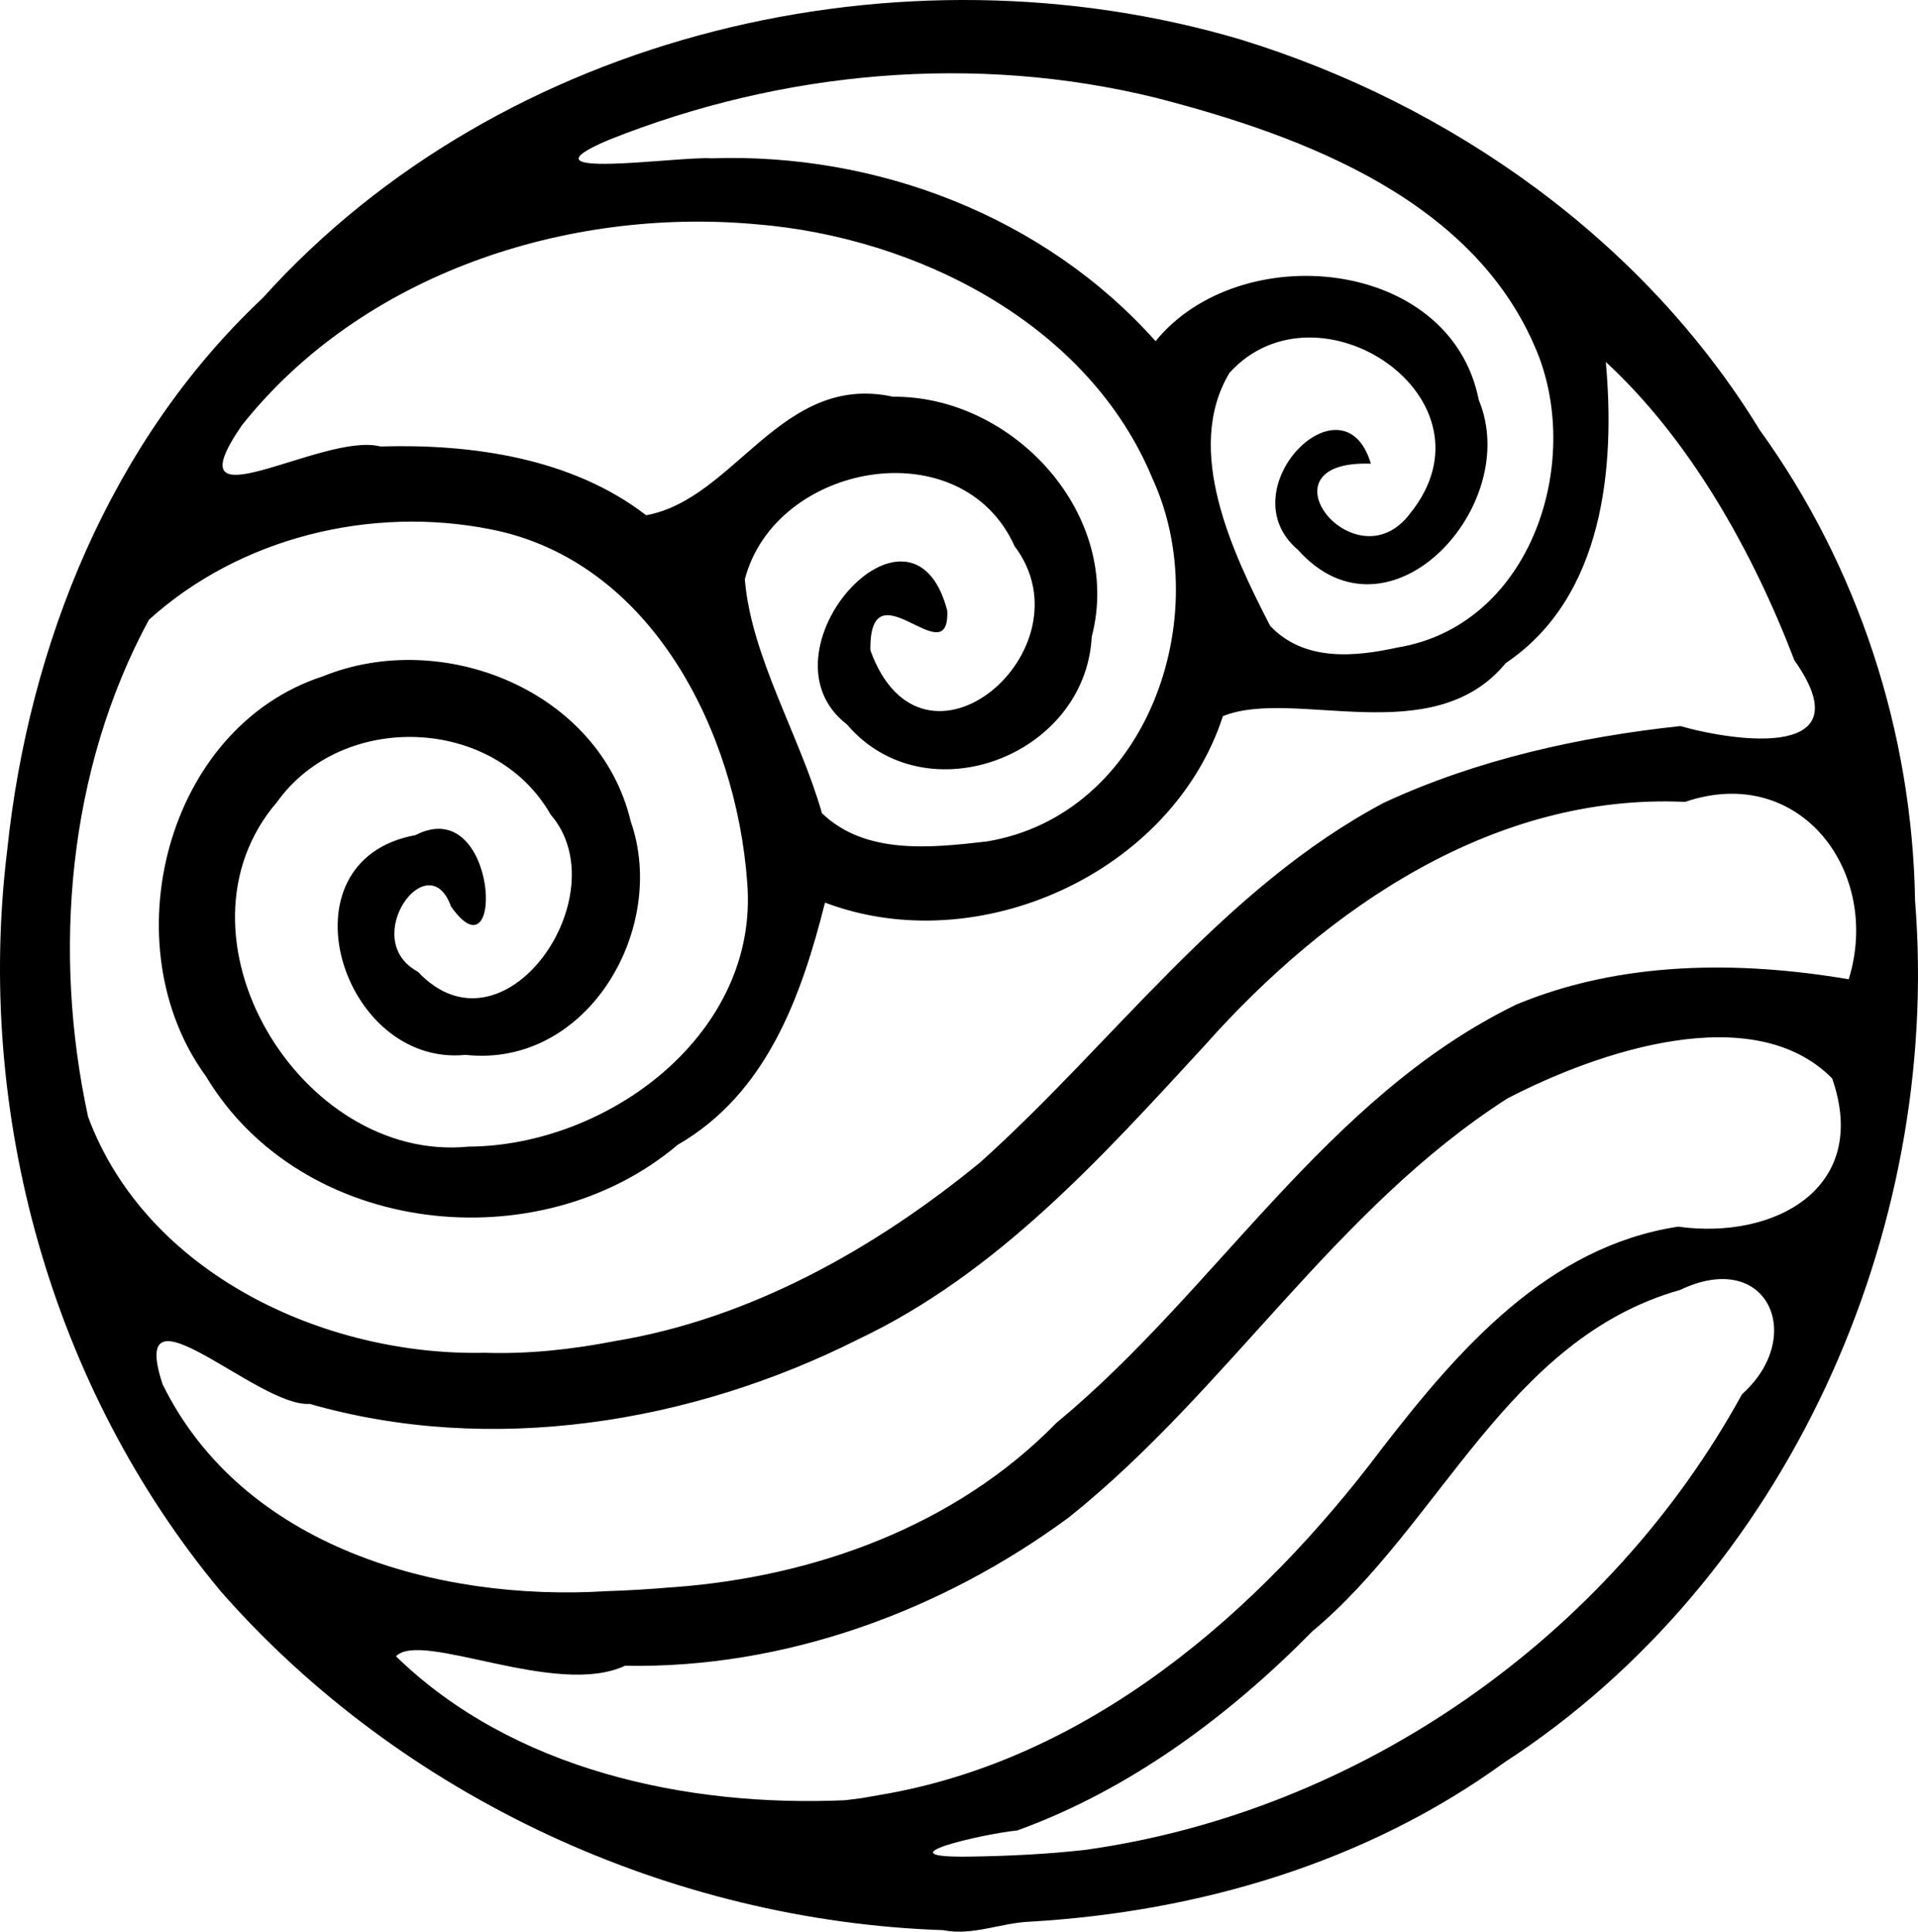 <?xml version="1.0" encoding="UTF-8" standalone="no"?>
<!-- Created with Inkscape (http://www.inkscape.org/) -->

<svg
   viewBox="0 0 63.568 64.014"
   version="1.1"
   id="SVGRoot"
   xml:space="preserve"
   xmlns="http://www.w3.org/2000/svg"
   xmlns:svg="http://www.w3.org/2000/svg"><defs
     id="defs22132" /><g
     id="layer1"
     transform="translate(-0.173,0.016)"><path
       style="stroke-width:0.126"
       d="M 31.447,63.949 C 22.393,63.648 13.486,59.544 7.498,52.73 1.864,45.966 -0.657,36.856 0.414,28.138 1.127,21.353 3.842,14.592 8.881,9.859 16.824,1.037 30.053,-2.036 41.294,1.295 c 6.98,2.147 13.366,6.663 17.199,12.936 3.268,4.525 5.059,10.026 5.151,15.606 0.88,10.994 -4.268,22.493 -13.615,28.555 -4.559,3.313 -10.119,4.946 -15.704,5.275 -0.962,0.033 -1.913,0.476 -2.877,0.284 z m 4.673,-2.658 C 45.23,60.025 53.491,54.247 57.909,46.187 c 2.137,-1.911 0.849,-4.841 -2.052,-3.455 -5.733,1.62 -7.931,7.763 -12.195,11.319 -2.775,2.819 -6.065,5.251 -9.772,6.593 -1.137,0.113 -4.669,0.924 -1.516,0.866 1.251,-0.019 2.503,-0.081 3.747,-0.219 z m -6.82,-1.817 c 6.946,-1.15 12.592,-6.047 16.702,-11.523 2.521,-3.255 5.47,-6.657 9.787,-7.316 3.172,0.443 6.382,-1.255 5.107,-4.912 -2.611,-2.643 -7.754,-0.9 -10.762,0.662 -5.722,3.667 -9.278,9.679 -14.528,13.878 -4.223,3.116 -9.438,5.023 -14.72,4.924 -2.283,1.07 -6.748,-1.186 -7.589,-0.314 3.866,3.764 9.636,5.003 14.884,4.77 L 28.742,59.572 Z M 22.48,52.585 c 4.694,-0.344 9.379,-2.04 12.711,-5.452 5.297,-4.375 8.916,-10.784 15.24,-13.86 3.47,-1.444 7.356,-1.455 11.014,-0.837 1.097,-3.536 -1.597,-7.178 -5.424,-5.878 -6.332,-0.293 -11.867,3.516 -15.903,8.052 -3.415,3.707 -6.873,7.566 -11.515,9.765 -5.53,2.78 -12.157,3.856 -18.168,2.133 -1.712,0.12 -6.057,-4.256 -4.874,-0.652 2.647,5.395 9.121,7.205 14.709,6.859 0.737,-0.023 1.474,-0.069 2.209,-0.132 z m -1.958,-8.153 c 4.503,-0.734 8.662,-3.074 12.146,-5.935 4.428,-3.976 8.027,-9.069 13.364,-11.907 3.081,-1.432 6.482,-2.185 9.829,-2.544 1.948,0.548 6.087,1.089 3.783,-2.181 -1.383,-3.614 -3.462,-7.315 -6.25,-9.886 0.309,3.41 -0.033,7.772 -3.317,9.98 -2.412,2.938 -7.014,0.808 -9.373,1.757 -1.692,5.203 -8.119,8.101 -13.188,6.18 -0.785,3.125 -1.943,6.332 -4.881,8.026 C 18.039,41.81 10.177,40.955 7.002,35.656 3.838,31.335 5.646,24.1 10.871,22.398 c 3.978,-1.614 9.178,0.478 10.207,4.809 1.242,3.547 -1.43,8.175 -5.475,7.735 -4.121,0.413 -6.235,-6.444 -1.66,-7.282 2.755,-1.419 2.97,4.923 1.177,2.363 -0.754,-2.105 -3.076,1.105 -1.097,2.163 2.847,3.036 6.705,-2.549 4.397,-5.211 C 16.565,23.72 11.525,23.532 9.356,26.561 5.562,30.974 10.124,38.533 15.7,37.983 20.344,37.957 25.357,34.225 24.936,29.212 24.573,24.239 21.764,18.57 16.437,17.526 12.47,16.737 8.127,17.792 5.108,20.523 2.421,25.495 1.906,31.529 3.093,36.996 c 1.933,5.198 7.838,7.936 13.146,7.819 1.437,0.047 2.874,-0.11 4.283,-0.381 z M 32.855,27.874 C 38.202,27.007 40.477,20.4 38.363,15.827 36.235,10.704 30.548,7.85 25.249,7.417 18.972,6.844 12.182,9.056 8.19,14.078 c -2.427,3.521 2.698,0.204 4.588,0.702 3.042,-0.091 6.357,0.386 8.809,2.279 2.952,-0.533 4.474,-4.735 8.18,-3.928 4.001,-0.035 7.642,3.931 6.589,7.955 -0.209,3.965 -5.507,5.966 -8.118,2.901 -3.09,-2.382 2.166,-8.223 3.33,-3.767 0.086,2.189 -2.589,-1.616 -2.548,1.315 1.735,4.794 7.357,-0.035 4.781,-3.448 -1.754,-3.903 -7.928,-2.777 -8.942,1.092 0.202,2.553 1.837,5.218 2.555,7.753 1.438,1.39 3.625,1.148 5.439,0.941 z m 13.645,-6.433 C 50.797,20.729 52.582,15.584 51.189,11.832 49.203,6.667 43.437,4.502 38.486,3.226 32.473,1.745 26.088,2.332 20.359,4.616 c -3.265,1.377 2.369,0.535 3.388,0.615 5.487,-0.191 11.045,1.928 14.725,6.059 2.789,-3.429 9.776,-2.783 10.712,1.949 1.464,3.512 -2.981,8.332 -5.992,4.968 -2.364,-2.002 1.514,-5.891 2.416,-2.856 -3.841,-0.139 -0.525,4.054 1.291,1.661 3.093,-3.814 -3.046,-7.904 -5.976,-4.674 -1.53,2.549 0.095,5.957 1.345,8.385 1.115,1.185 2.791,1.037 4.233,0.717 z"
       id="path31823" /></g></svg>
